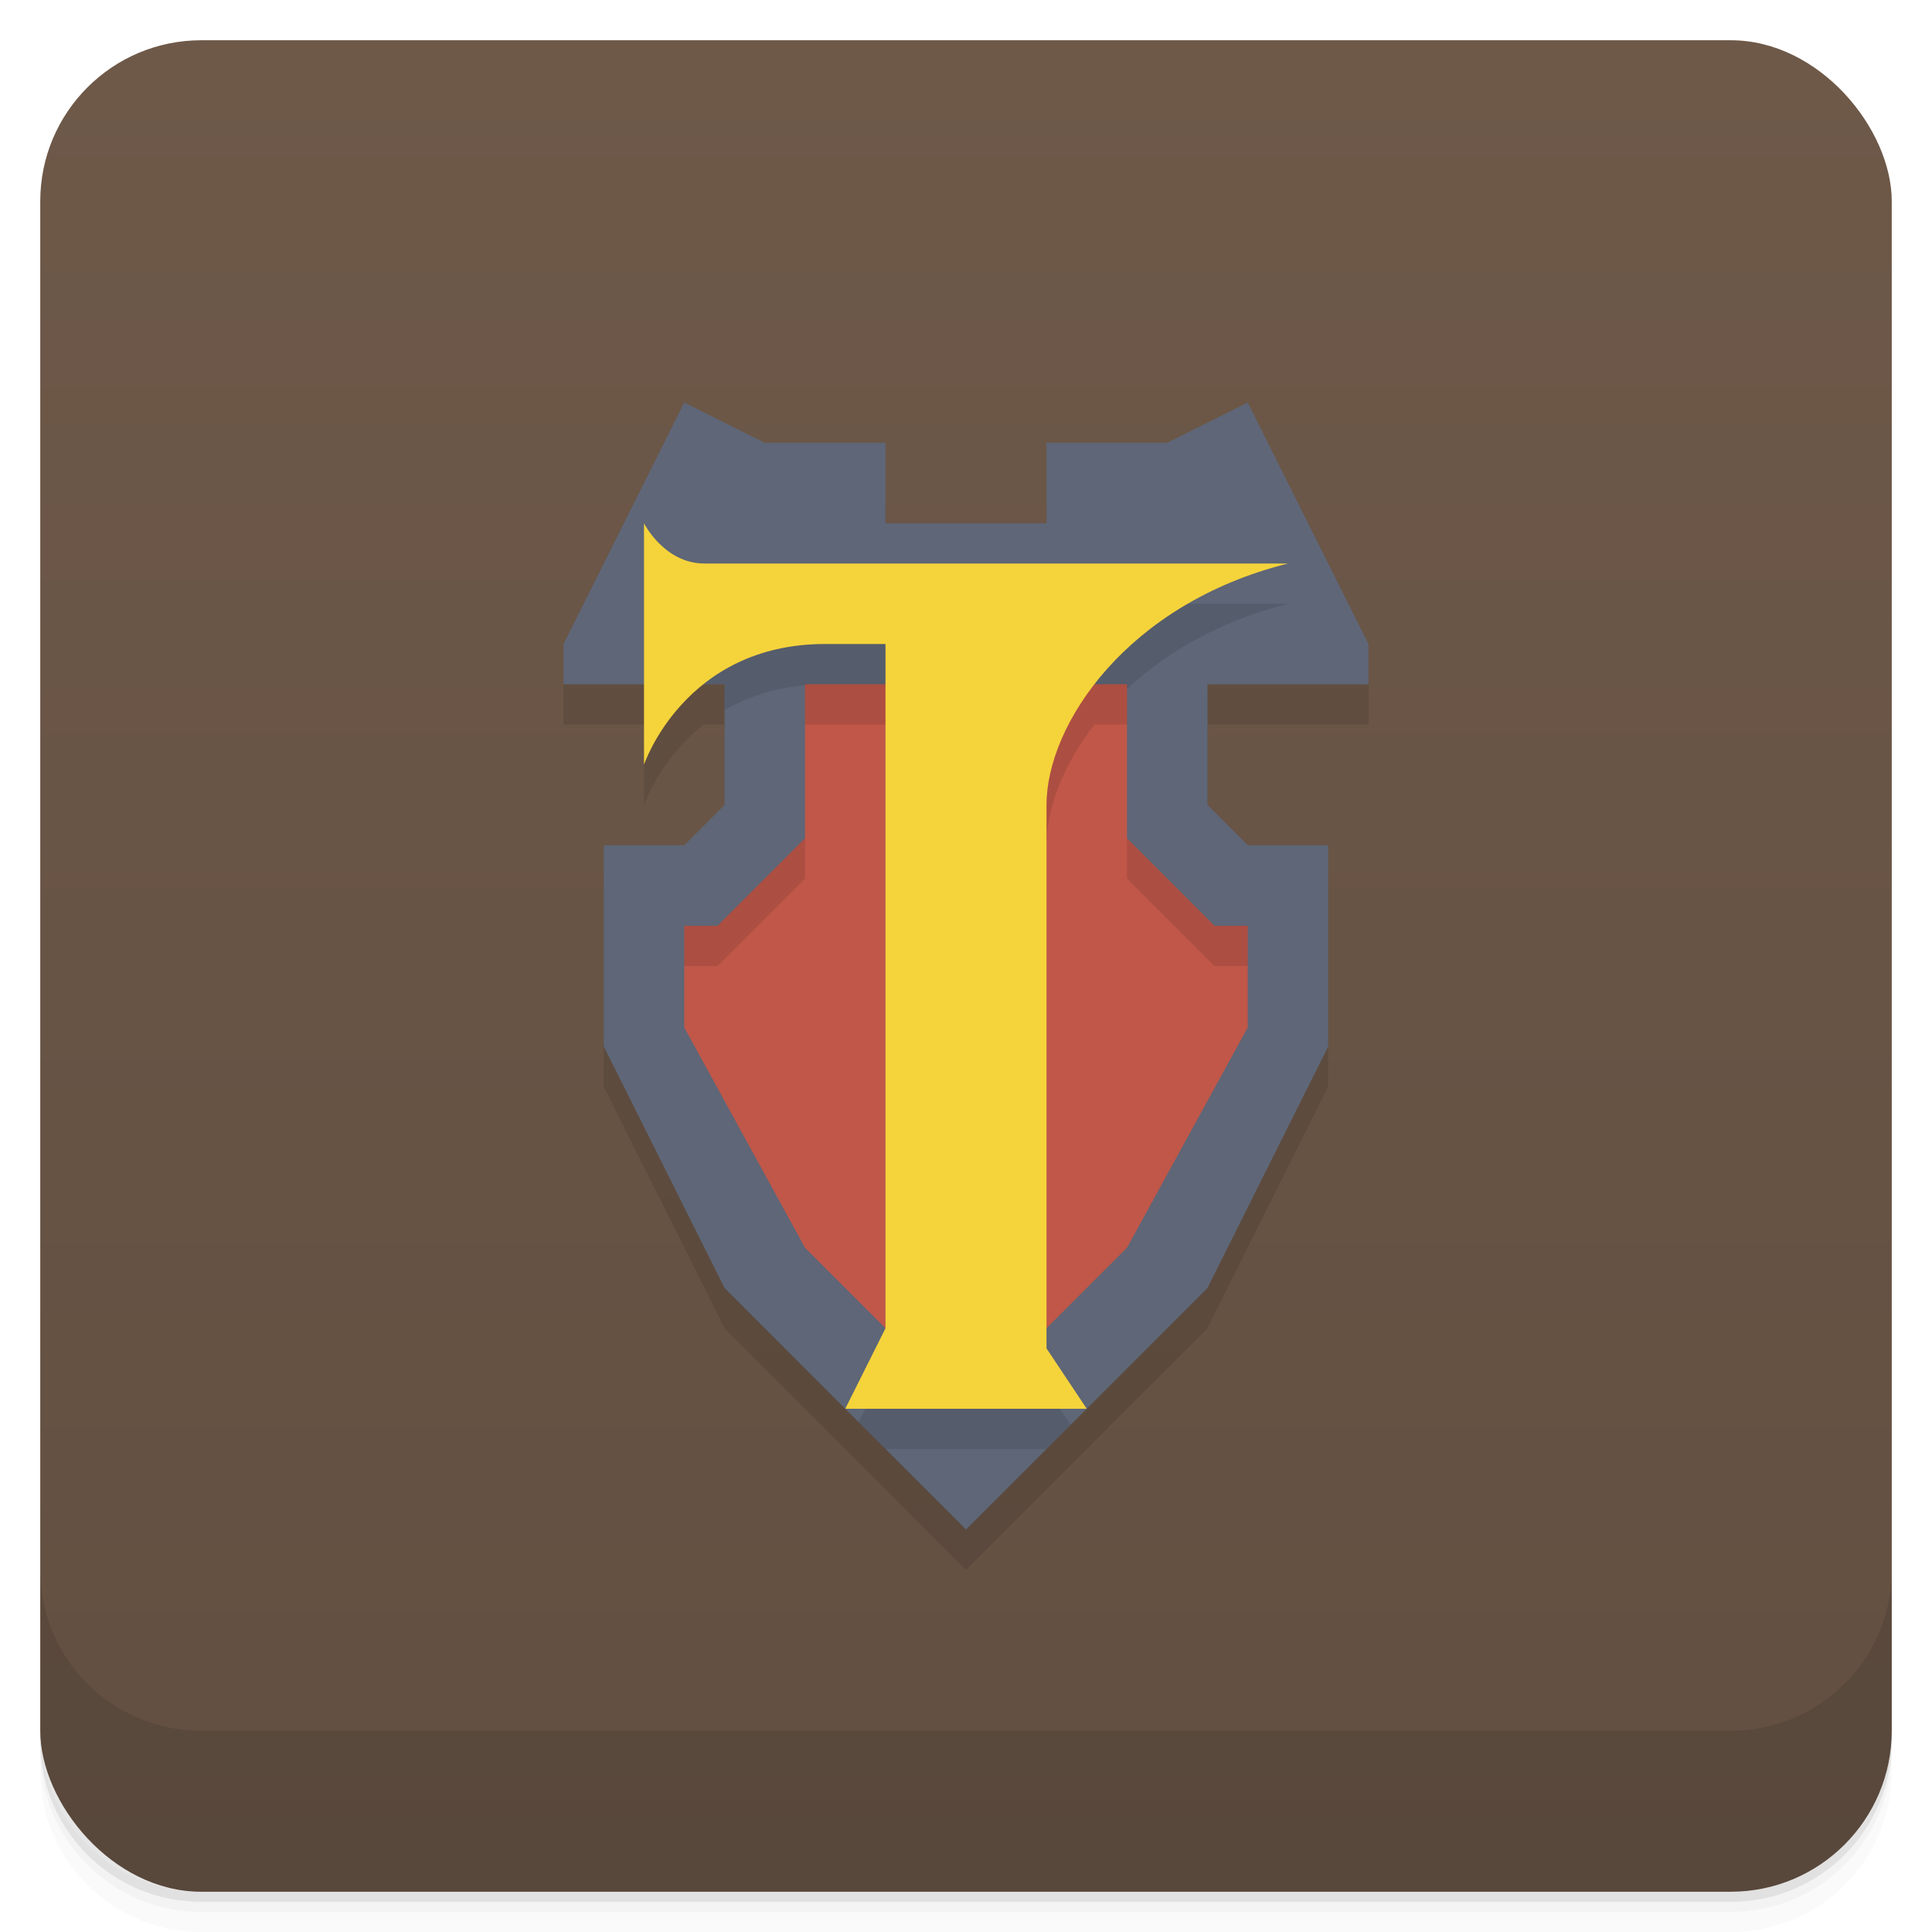 <svg version="1.1" viewBox="0 0 48 48" xmlns="http://www.w3.org/2000/svg">
 <defs>
  <linearGradient id="bg" x2="0" y1="1" y2="47" gradientUnits="userSpaceOnUse">
   <stop style="stop-color:#6e5949" offset="0"/>
   <stop style="stop-color:#624f41" offset="1"/>
  </linearGradient>
 </defs>
 <path d="m1 43v0.25c0 2.216 1.784 4 4 4h38c2.216 0 4-1.784 4-4v-0.25c0 2.216-1.784 4-4 4h-38c-2.216 0-4-1.784-4-4zm0 0.5v0.5c0 2.216 1.784 4 4 4h38c2.216 0 4-1.784 4-4v-0.5c0 2.216-1.784 4-4 4h-38c-2.216 0-4-1.784-4-4z" style="opacity:.02"/>
 <path d="m1 43.25v0.25c0 2.216 1.784 4 4 4h38c2.216 0 4-1.784 4-4v-0.25c0 2.216-1.784 4-4 4h-38c-2.216 0-4-1.784-4-4z" style="opacity:.05"/>
 <path d="m1 43v0.25c0 2.216 1.784 4 4 4h38c2.216 0 4-1.784 4-4v-0.25c0 2.216-1.784 4-4 4h-38c-2.216 0-4-1.784-4-4z" style="opacity:.1"/>
 <rect x="1" y="1" width="46" height="46" rx="4" style="fill:url(#bg)"/>
 <path d="m1 39v4c0 2.216 1.784 4 4 4h38c2.216 0 4-1.784 4-4v-4c0 2.216-1.784 4-4 4h-38c-2.216 0-4-1.784-4-4z" style="opacity:.1"/>
 <path d="m14 17v1h2v2s0.38-1.127 1.478-2h0.521v3l-3 1v5l3 6 6 6 6-6 3-6v-5l-3-1v-3h4v-1z" style="opacity:.1"/>
 <path d="m17 10-3 6v1h4v3l-1 1h-2v5l3 6 6 6 6-6 3-6v-5h-2l-1-1v-3h4v-1l-3-6-2 1h-3v2h-4v-2h-3z" style="fill:#5e6677"/>
 <path d="m20 17v3.828l-2.172 2.172h-0.828v2.527l3 5.473 4 4 4-4 3-5.473v-2.527h-0.828l-2.172-2.172v-3.828z" style="fill:#c05749"/>
 <path d="m16 14v3h2v0.645c0.533-0.313 1.191-0.55 2-0.621v0.977h2v16l-0.666 1.334 0.666 0.666h4l0.6-0.6-0.6-0.9v-13.5c0-0.89 0.399-1.978 1.191-3h0.809v-0.883c0.976-0.912 2.307-1.694 4-2.117h-14.5c-1 0-1.5-1-1.5-1zm4 6.828-2.172 2.172h-0.828v1h0.828l2.172-2.172v-1zm8 0v1l2.172 2.172h0.828v-1h-0.828l-2.172-2.172z" style="opacity:.1"/>
 <path d="m16 13v6s1-3 4.5-3h1.5v17l-1 2h6l-1-1.5v-13.5c0-2 2-5 6-6h-14.5c-1 0-1.5-1-1.5-1z" style="fill:#f5d33b"/>
</svg>
